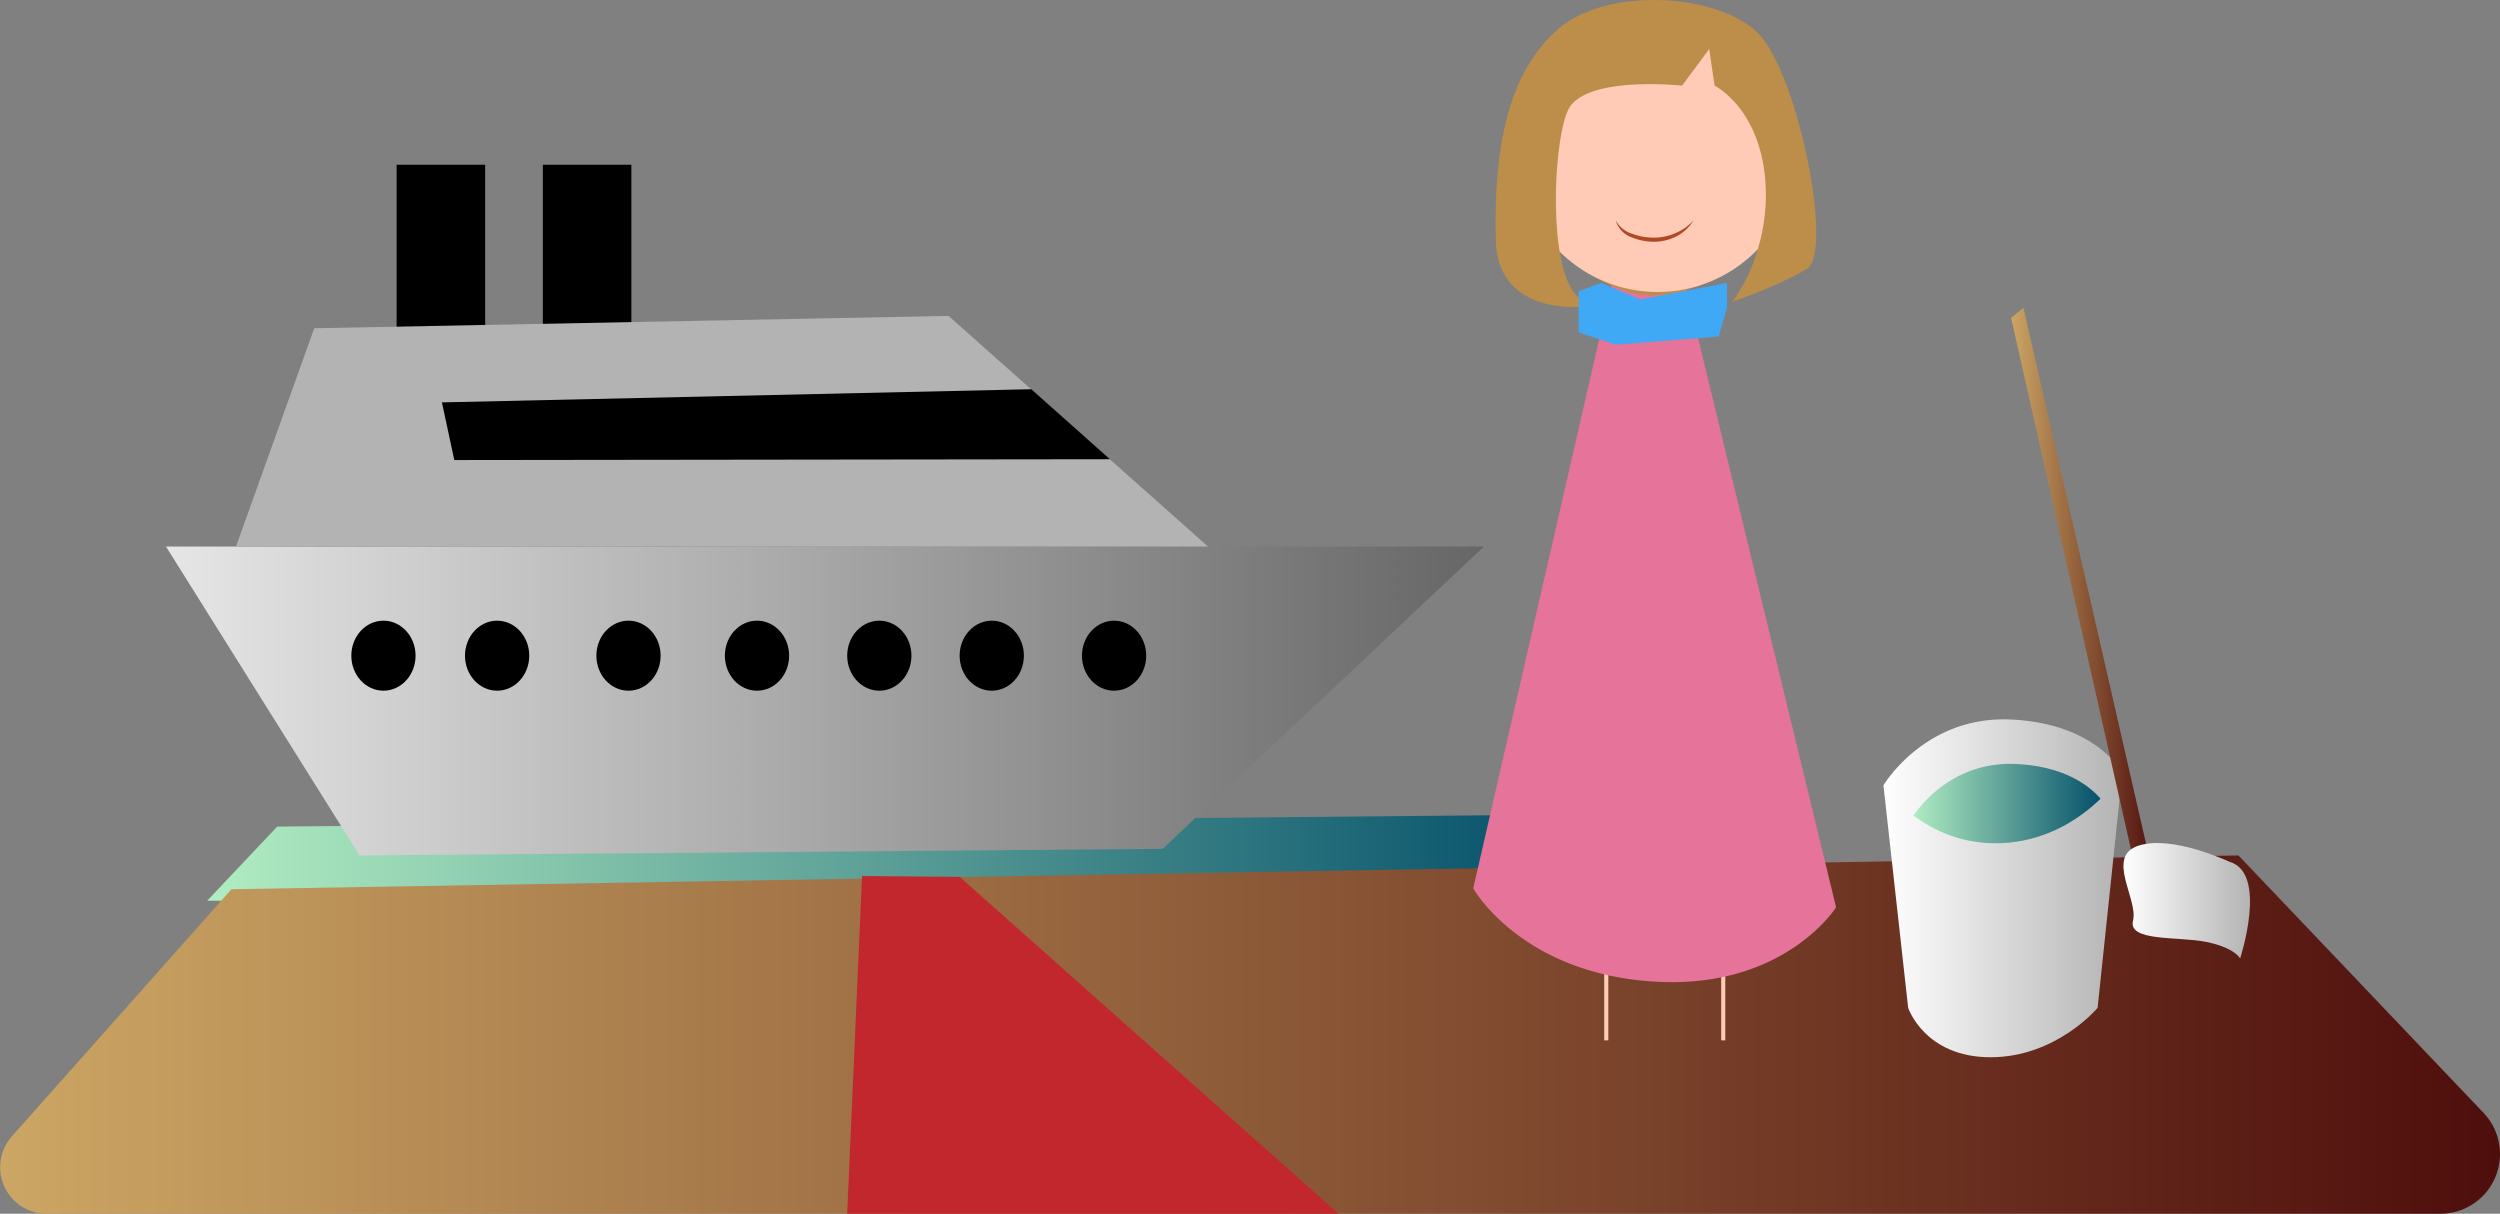 <svg xmlns="http://www.w3.org/2000/svg" xmlns:xlink="http://www.w3.org/1999/xlink" width="607" height="294.7" viewBox="0 0 607 294.7">
  <rect x="0" y="0" width="607" height="294.7" fill="#808080" stroke="none"/>
  <defs>
    <style>
      .cls-1 {
        fill: url(#agua);
      }

      .cls-2 {
        fill: url(#madeira);
      }

      .cls-3 {
        fill: none;
        stroke: #ffcbb6;
        stroke-miterlimit: 10;
      }

      .cls-4 {
        fill: #e67399;
      }

      .cls-5 {
        fill: #bc8e4a;
      }

      .cls-6 {
        fill: #ffcbb6;
      }

      .cls-7 {
        fill: #af4925;
      }

      .cls-8 {
        fill: url(#white_gradient);
      }

      .cls-9 {
        fill: url(#agua-2);
      }

      .cls-10 {
        fill: url(#white_gradient-2);
      }

      .cls-11 {
        fill: url(#madeira-2);
      }

      .cls-12 {
        fill: url(#white_gradient-3);
      }

      .cls-13 {
        fill: url(#linear-gradient);
      }

      .cls-14 {
        fill: #b3b3b3;
      }

      .cls-15 {
        fill: #c1272d;
      }

      .cls-16 {
        fill: #3fa9f5;
      }
    </style>
    <linearGradient id="agua" x1="50.31" y1="208.16" x2="387.31" y2="208.16" gradientUnits="userSpaceOnUse">
      <stop offset="0" stop-color="#b1edc2"/>
      <stop offset="1" stop-color="#004c68"/>
    </linearGradient>
    <linearGradient id="madeira" x1="20.4" y1="505.16" x2="627.44" y2="505.16" gradientUnits="userSpaceOnUse">
      <stop offset="0" stop-color="#cca664"/>
      <stop offset="1" stop-color="#4e0e0c"/>
    </linearGradient>
    <linearGradient id="white_gradient" data-name="white gradient" x1="477.72" y1="443.64" x2="535.72" y2="443.64" gradientUnits="userSpaceOnUse">
      <stop offset="0" stop-color="#fff"/>
      <stop offset="1" stop-color="#b3b3b3"/>
    </linearGradient>
    <linearGradient id="agua-2" data-name="agua" x1="484.72" y1="451.64" x2="531.85" y2="451.64" xlink:href="#agua"/>
    <linearGradient id="white_gradient-2" x1="477.72" y1="476.16" x2="535.72" y2="476.16" xlink:href="#white_gradient"/>
    <linearGradient id="madeira-2" data-name="madeira" x1="488.31" y1="144.66" x2="523.31" y2="144.66" xlink:href="#madeira"/>
    <linearGradient id="white_gradient-3" x1="536.01" y1="472.66" x2="566.72" y2="472.66" xlink:href="#white_gradient"/>
    <linearGradient id="linear-gradient" x1="40.31" y1="170.16" x2="360.31" y2="170.16" gradientUnits="userSpaceOnUse">
      <stop offset="0" stop-color="#e6e6e6"/>
      <stop offset="1" stop-color="#666"/>
    </linearGradient>
  </defs>
  <title>hope-svg</title>
  <g id="floor-hop">
    <polygon class="cls-1" points="387.3 218.7 50.3 218.7 67.3 200.7 387.3 197.7 387.3 218.7"/>
    <path class="cls-2" d="M612.9,548.7H31.6A11.3,11.3,0,0,1,23.2,530l53.4-60.1,487.3-8.2,59.5,62.5A14.5,14.5,0,0,1,612.9,548.7Z" transform="translate(-20.4 -254)"/>
  </g>
  <g id="girl-hop">
    <g>
      <line class="cls-3" x1="390" y1="236.4" x2="390" y2="252.6"/>
      <line class="cls-3" x1="418.4" y1="236.3" x2="418.4" y2="252.6"/>
      <path class="cls-4" d="M412.8,318.4,378.1,469.7s11.4,20.4,43.4,22.6,44.7-18,44.7-18L428.4,318.4l-4.9,2.8a5.5,5.5,0,0,1-5.8,0Z" transform="translate(-20.4 -254)"/>
      <path class="cls-5" d="M446.9,261.7c-9.9-9.3-36.3-10.9-48.1-.7s-15.8,27.7-15.2,51.4,34.8,14.1,23.4,14.9c-4.3.3-6.7-5-7.9-12.2-3-3,9.2,10.3,22.5,10.6s26.6-12.3,25.6-11.2a41.6,41.6,0,0,1-6.2,12.8s11.5-4,18.1-8S456.8,270.9,446.9,261.7Z" transform="translate(-20.4 -254)"/>
      <path class="cls-6" d="M448.9,296.6c-1.8-16.7-12.2-21.8-12.2-21.8l-1.3-8.9-6.6,8.9s-23.8-2.6-27.7,6c-2.5,5.3-4,22.4-2,34.3a33.7,33.7,0,0,0,48.1-.6A45.5,45.5,0,0,0,448.9,296.6Z" transform="translate(-20.4 -254)"/>
      <path class="cls-7" d="M412.7,307.5a6.8,6.8,0,0,0,4.1,3.3,15,15,0,0,0,5.2.9,13.1,13.1,0,0,0,5.2-1.1,12.2,12.2,0,0,0,4.4-3.1,10.4,10.4,0,0,1-4,3.8,12.2,12.2,0,0,1-5.6,1.4,14.6,14.6,0,0,1-5.5-1.1A6.2,6.2,0,0,1,412.7,307.5Z" transform="translate(-20.4 -254)"/>
    </g>
  </g>
  <g id="bucket-hop">
    <path class="cls-8" d="M477.7,444.7s10-17,31-16,27,13,27,13a32.4,32.4,0,0,1-29,17C484.7,458.7,477.7,444.7,477.7,444.7Z" transform="translate(-20.4 -254)"/>
    <path class="cls-9" d="M484.7,452.5s8.1-13.8,25.2-13,22,10.5,22,10.5a26.3,26.3,0,0,1-23.6,13.8C490.4,463.8,484.7,452.5,484.7,452.5Z" transform="translate(-20.4 -254)"/>
    <path class="cls-10" d="M483.7,498.7s4,12,20,12,26-12,26-12l6-57s-10,16-29,17-29-14-29-14Z" transform="translate(-20.4 -254)"/>
    <polygon class="cls-11" points="488.3 77.2 519.3 214.7 523.3 214.7 522.8 212.5 491.3 74.7 488.3 77.2"/>
    <path class="cls-12" d="M561.6,463.2c9.6,2.6,2.7,23.5,2.7,23.5s-1.3-2.6-8.2-4-19.1,0-17.8-5.2-6.8-15.6,1.4-18.2S561.6,463.2,561.6,463.2Z" transform="translate(-20.4 -254)"/>
  </g>
  <g id="cruise-hop">
    <rect x="96.3" y="40" width="21.5" height="64.4"/>
    <rect x="131.8" y="40" width="21.5" height="64.4"/>
    <polygon class="cls-13" points="87.3 207.7 40.3 132.7 360.3 132.7 282.3 206.1 87.3 207.7"/>
    <polygon class="cls-14" points="76.3 79.7 57.3 132.7 293.3 132.7 230.3 76.7 76.3 79.7"/>
    <ellipse cx="93.1" cy="159.2" rx="7.8" ry="8.5"/>
    <ellipse cx="120.7" cy="159.2" rx="7.8" ry="8.5"/>
    <ellipse cx="152.6" cy="159.2" rx="7.8" ry="8.5"/>
    <ellipse cx="183.8" cy="159.2" rx="7.8" ry="8.5"/>
    <ellipse cx="213.5" cy="159.2" rx="7.8" ry="8.5"/>
    <ellipse cx="240.8" cy="159.2" rx="7.8" ry="8.5"/>
    <ellipse cx="270.5" cy="159.2" rx="7.8" ry="8.5"/>
    <polygon points="107.3 97.7 250.4 94.5 269.5 111.5 110.3 111.7 107.3 97.7"/>
    <polygon class="cls-15" points="209.3 212.7 205.7 294.7 325 294.7 233 212.9 209.3 212.7"/>
    <polygon class="cls-16" points="388.8 68.7 383.3 70.7 383.3 80.7 392.3 83.7 417.3 81.7 419.3 74.7 419.3 68.7 398.3 72.7 388.8 68.7"/>
  </g>
</svg>
